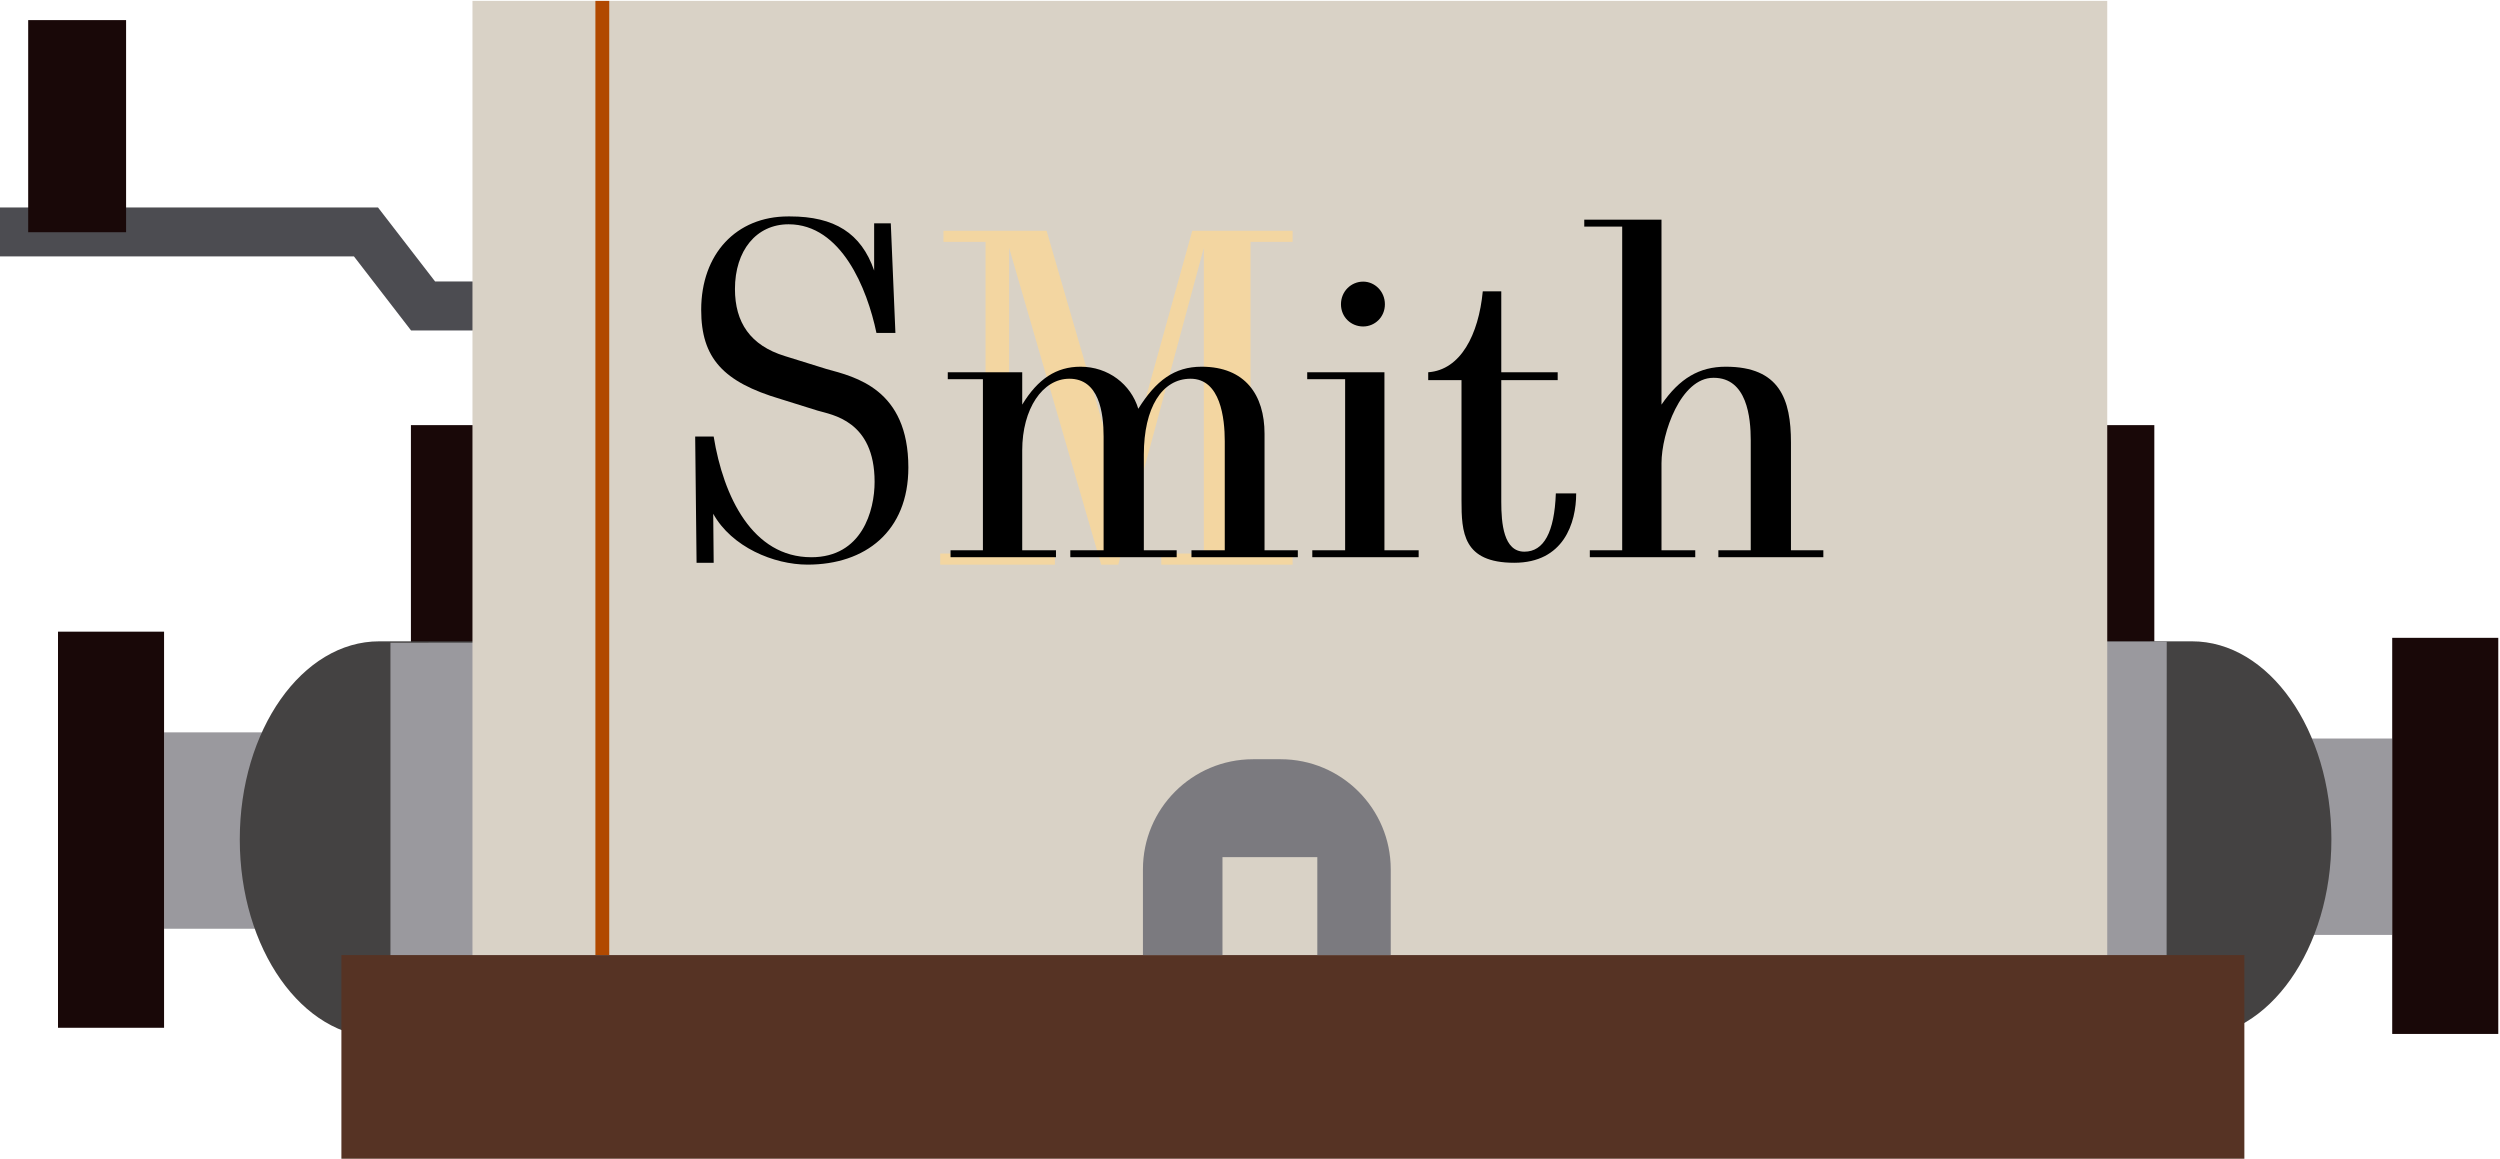 <?xml version="1.0" encoding="UTF-8" standalone="no"?>
<!-- Created with Inkscape (http://www.inkscape.org/) -->

<svg
   xmlns:dc="http://purl.org/dc/elements/1.1/"
   xmlns:cc="http://creativecommons.org/ns#"
   xmlns:rdf="http://www.w3.org/1999/02/22-rdf-syntax-ns#"
   xmlns:svg="http://www.w3.org/2000/svg"
   xmlns="http://www.w3.org/2000/svg"
   xmlns:sodipodi="http://sodipodi.sourceforge.net/DTD/sodipodi-0.dtd"
   xmlns:inkscape="http://www.inkscape.org/namespaces/inkscape"
   id="svg11171"
   version="1.1"
   inkscape:version="0.91 r13725"
   xml:space="preserve"
   width="378.439"
   height="175.409"
   viewBox="0 0 378.439 175.409"
   sodipodi:docname="smith.svg"
   inkscape:export-filename="/home/igi-111/Work/Rust/smith/icon/smith.png"
   inkscape:export-xdpi="90"
   inkscape:export-ydpi="90"><defs
     id="defs11175"><clipPath
       clipPathUnits="userSpaceOnUse"
       id="clipPath11187"><path
         d="m 600.709,576.12 80.346,-43 118.945,0 0,4.443 -72.046,38.557 -127.245,0 z"
         id="path11189"
         inkscape:connector-curvature="0" /></clipPath><linearGradient
       x1="0"
       y1="0"
       x2="1"
       y2="0"
       gradientUnits="userSpaceOnUse"
       gradientTransform="matrix(14.847,-63.545,-63.545,-14.847,692.57,605.702)"
       spreadMethod="pad"
       id="linearGradient11199"><stop
         style="stop-opacity:1;stop-color:#ffffff"
         offset="0"
         id="stop11201" /><stop
         style="stop-opacity:0;stop-color:#ffffff"
         offset="1"
         id="stop11203" /></linearGradient><mask
       maskUnits="userSpaceOnUse"
       x="0"
       y="0"
       width="1"
       height="1"
       id="mask11205"><g
         id="g11207"><g
           id="g11209"><g
             id="g11211"><g
               id="g11213"><path
                 d="m -32768,32767 65535,0 0,-65535 -65535,0 0,65535 z"
                 style="fill:url(#linearGradient11199);stroke:none"
                 id="path11215"
                 inkscape:connector-curvature="0" /></g></g></g></g></mask><linearGradient
       x1="0"
       y1="0"
       x2="1"
       y2="0"
       gradientUnits="userSpaceOnUse"
       gradientTransform="matrix(14.847,-63.545,-63.545,-14.847,692.57,605.702)"
       spreadMethod="pad"
       id="linearGradient11221"><stop
         style="stop-opacity:1;stop-color:#e2e1b3"
         offset="0"
         id="stop11223" /><stop
         style="stop-opacity:1;stop-color:#e2e1b3"
         offset="1"
         id="stop11225" /></linearGradient><clipPath
       clipPathUnits="userSpaceOnUse"
       id="clipPath11233"><path
         d="m 593.174,353.719 80.346,-42.999 126.48,0 0,6.786 -67.666,36.213 -139.16,0 z"
         id="path11235"
         inkscape:connector-curvature="0" /></clipPath><linearGradient
       x1="0"
       y1="0"
       x2="1"
       y2="0"
       gradientUnits="userSpaceOnUse"
       gradientTransform="matrix(15.299,-65.479,-65.479,-15.299,690.629,384.855)"
       spreadMethod="pad"
       id="linearGradient11245"><stop
         style="stop-opacity:1;stop-color:#ffffff"
         offset="0"
         id="stop11247" /><stop
         style="stop-opacity:0;stop-color:#ffffff"
         offset="1"
         id="stop11249" /></linearGradient><mask
       maskUnits="userSpaceOnUse"
       x="0"
       y="0"
       width="1"
       height="1"
       id="mask11251"><g
         id="g11253"><g
           id="g11255"><g
             id="g11257"><g
               id="g11259"><path
                 d="m -32768,32767 65535,0 0,-65535 -65535,0 0,65535 z"
                 style="fill:url(#linearGradient11245);stroke:none"
                 id="path11261"
                 inkscape:connector-curvature="0" /></g></g></g></g></mask><linearGradient
       x1="0"
       y1="0"
       x2="1"
       y2="0"
       gradientUnits="userSpaceOnUse"
       gradientTransform="matrix(15.299,-65.479,-65.479,-15.299,690.629,384.855)"
       spreadMethod="pad"
       id="linearGradient11267"><stop
         style="stop-opacity:1;stop-color:#e2e1b3"
         offset="0"
         id="stop11269" /><stop
         style="stop-opacity:1;stop-color:#e2e1b3"
         offset="1"
         id="stop11271" /></linearGradient><clipPath
       clipPathUnits="userSpaceOnUse"
       id="clipPath11279"><path
         d="m 197.308,92.829 -120.451,0 80.347,-43 120.451,0 -80.347,43 z"
         id="path11281"
         inkscape:connector-curvature="0" /></clipPath><linearGradient
       x1="0"
       y1="0"
       x2="1"
       y2="0"
       gradientUnits="userSpaceOnUse"
       gradientTransform="matrix(14.589,-62.443,-62.443,-14.589,165.528,121.524)"
       spreadMethod="pad"
       id="linearGradient11291"><stop
         style="stop-opacity:1;stop-color:#ffffff"
         offset="0"
         id="stop11293" /><stop
         style="stop-opacity:0;stop-color:#ffffff"
         offset="1"
         id="stop11295" /></linearGradient><mask
       maskUnits="userSpaceOnUse"
       x="0"
       y="0"
       width="1"
       height="1"
       id="mask11297"><g
         id="g11299"><g
           id="g11301"><g
             id="g11303"><g
               id="g11305"><path
                 d="m -32768,32767 65535,0 0,-65535 -65535,0 0,65535 z"
                 style="fill:url(#linearGradient11291);stroke:none"
                 id="path11307"
                 inkscape:connector-curvature="0" /></g></g></g></g></mask><linearGradient
       x1="0"
       y1="0"
       x2="1"
       y2="0"
       gradientUnits="userSpaceOnUse"
       gradientTransform="matrix(14.589,-62.443,-62.443,-14.589,165.528,121.524)"
       spreadMethod="pad"
       id="linearGradient11313"><stop
         style="stop-opacity:1;stop-color:#e2e1b3"
         offset="0"
         id="stop11315" /><stop
         style="stop-opacity:1;stop-color:#e2e1b3"
         offset="1"
         id="stop11317" /></linearGradient><clipPath
       clipPathUnits="userSpaceOnUse"
       id="clipPath11325"><path
         d="m 479.473,99.871 -145.771,0 80.347,-43 145.771,0 -80.347,43 z"
         id="path11327"
         inkscape:connector-curvature="0" /></clipPath><linearGradient
       x1="0"
       y1="0"
       x2="1"
       y2="0"
       gradientUnits="userSpaceOnUse"
       gradientTransform="matrix(15.549,-66.551,-66.551,-15.549,434.261,131.87)"
       spreadMethod="pad"
       id="linearGradient11337"><stop
         style="stop-opacity:1;stop-color:#ffffff"
         offset="0"
         id="stop11339" /><stop
         style="stop-opacity:0;stop-color:#ffffff"
         offset="1"
         id="stop11341" /></linearGradient><mask
       maskUnits="userSpaceOnUse"
       x="0"
       y="0"
       width="1"
       height="1"
       id="mask11343"><g
         id="g11345"><g
           id="g11347"><g
             id="g11349"><g
               id="g11351"><path
                 d="m -32768,32767 65535,0 0,-65535 -65535,0 0,65535 z"
                 style="fill:url(#linearGradient11337);stroke:none"
                 id="path11353"
                 inkscape:connector-curvature="0" /></g></g></g></g></mask><linearGradient
       x1="0"
       y1="0"
       x2="1"
       y2="0"
       gradientUnits="userSpaceOnUse"
       gradientTransform="matrix(15.549,-66.551,-66.551,-15.549,434.261,131.87)"
       spreadMethod="pad"
       id="linearGradient11359"><stop
         style="stop-opacity:1;stop-color:#e2e1b3"
         offset="0"
         id="stop11361" /><stop
         style="stop-opacity:1;stop-color:#e2e1b3"
         offset="1"
         id="stop11363" /></linearGradient><clipPath
       clipPathUnits="userSpaceOnUse"
       id="clipPath11371"><path
         d="m 558.392,93.687 80.348,-43 161.26,0 0,27.041 -29.82,15.959 -211.788,0 z"
         id="path11373"
         inkscape:connector-curvature="0" /></clipPath><linearGradient
       x1="0"
       y1="0"
       x2="1"
       y2="0"
       gradientUnits="userSpaceOnUse"
       gradientTransform="matrix(18.052,-77.263,-77.263,-18.052,689.948,134.296)"
       spreadMethod="pad"
       id="linearGradient11383"><stop
         style="stop-opacity:1;stop-color:#ffffff"
         offset="0"
         id="stop11385" /><stop
         style="stop-opacity:0;stop-color:#ffffff"
         offset="1"
         id="stop11387" /></linearGradient><mask
       maskUnits="userSpaceOnUse"
       x="0"
       y="0"
       width="1"
       height="1"
       id="mask11389"><g
         id="g11391"><g
           id="g11393"><g
             id="g11395"><g
               id="g11397"><path
                 d="m -32768,32767 65535,0 0,-65535 -65535,0 0,65535 z"
                 style="fill:url(#linearGradient11383);stroke:none"
                 id="path11399"
                 inkscape:connector-curvature="0" /></g></g></g></g></mask><linearGradient
       x1="0"
       y1="0"
       x2="1"
       y2="0"
       gradientUnits="userSpaceOnUse"
       gradientTransform="matrix(18.052,-77.263,-77.263,-18.052,689.948,134.296)"
       spreadMethod="pad"
       id="linearGradient11405"><stop
         style="stop-opacity:1;stop-color:#e2e1b3"
         offset="0"
         id="stop11407" /><stop
         style="stop-opacity:1;stop-color:#e2e1b3"
         offset="1"
         id="stop11409" /></linearGradient><clipPath
       clipPathUnits="userSpaceOnUse"
       id="clipPath11417"><path
         d="m 132.366,447.394 -78.728,-93.675 80.347,-43 242.95,-0.379 -244.569,137.054 z"
         id="path11419"
         inkscape:connector-curvature="0" /></clipPath><linearGradient
       x1="0"
       y1="0"
       x2="1"
       y2="0"
       gradientUnits="userSpaceOnUse"
       gradientTransform="matrix(31.51,-134.862,-134.862,-31.51,181.618,476.132)"
       spreadMethod="pad"
       id="linearGradient11429"><stop
         style="stop-opacity:1;stop-color:#ffffff"
         offset="0"
         id="stop11431" /><stop
         style="stop-opacity:0;stop-color:#ffffff"
         offset="1"
         id="stop11433" /></linearGradient><mask
       maskUnits="userSpaceOnUse"
       x="0"
       y="0"
       width="1"
       height="1"
       id="mask11435"><g
         id="g11437"><g
           id="g11439"><g
             id="g11441"><g
               id="g11443"><path
                 d="m -32768,32767 65535,0 0,-65535 -65535,0 0,65535 z"
                 style="fill:url(#linearGradient11429);stroke:none"
                 id="path11445"
                 inkscape:connector-curvature="0" /></g></g></g></g></mask><linearGradient
       x1="0"
       y1="0"
       x2="1"
       y2="0"
       gradientUnits="userSpaceOnUse"
       gradientTransform="matrix(31.51,-134.862,-134.862,-31.51,181.618,476.132)"
       spreadMethod="pad"
       id="linearGradient11451"><stop
         style="stop-opacity:1;stop-color:#e2e1b3"
         offset="0"
         id="stop11453" /><stop
         style="stop-opacity:1;stop-color:#e2e1b3"
         offset="1"
         id="stop11455" /></linearGradient><clipPath
       clipPathUnits="userSpaceOnUse"
       id="clipPath11463"><path
         d="m 456.653,580.653 -112.894,0 80.347,-43 112.894,0 -80.347,43 z"
         id="path11465"
         inkscape:connector-curvature="0" /></clipPath><linearGradient
       x1="0"
       y1="0"
       x2="1"
       y2="0"
       gradientUnits="userSpaceOnUse"
       gradientTransform="matrix(14.303,-61.217,-61.217,-14.303,428.882,608.363)"
       spreadMethod="pad"
       id="linearGradient11475"><stop
         style="stop-opacity:1;stop-color:#ffffff"
         offset="0"
         id="stop11477" /><stop
         style="stop-opacity:0;stop-color:#ffffff"
         offset="1"
         id="stop11479" /></linearGradient><mask
       maskUnits="userSpaceOnUse"
       x="0"
       y="0"
       width="1"
       height="1"
       id="mask11481"><g
         id="g11483"><g
           id="g11485"><g
             id="g11487"><g
               id="g11489"><path
                 d="m -32768,32767 65535,0 0,-65535 -65535,0 0,65535 z"
                 style="fill:url(#linearGradient11475);stroke:none"
                 id="path11491"
                 inkscape:connector-curvature="0" /></g></g></g></g></mask><linearGradient
       x1="0"
       y1="0"
       x2="1"
       y2="0"
       gradientUnits="userSpaceOnUse"
       gradientTransform="matrix(14.303,-61.217,-61.217,-14.303,428.882,608.363)"
       spreadMethod="pad"
       id="linearGradient11497"><stop
         style="stop-opacity:1;stop-color:#e2e1b3"
         offset="0"
         id="stop11499" /><stop
         style="stop-opacity:1;stop-color:#e2e1b3"
         offset="1"
         id="stop11501" /></linearGradient><clipPath
       clipPathUnits="userSpaceOnUse"
       id="clipPath11509"><path
         d="m 206.361,586.796 -144.653,0 80.347,-43 144.653,0 -80.347,43 z"
         id="path11511"
         inkscape:connector-curvature="0" /></clipPath><linearGradient
       x1="0"
       y1="0"
       x2="1"
       y2="0"
       gradientUnits="userSpaceOnUse"
       gradientTransform="matrix(15.507,-66.37,-66.37,-15.507,161.742,618.649)"
       spreadMethod="pad"
       id="linearGradient11521"><stop
         style="stop-opacity:1;stop-color:#ffffff"
         offset="0"
         id="stop11523" /><stop
         style="stop-opacity:0;stop-color:#ffffff"
         offset="1"
         id="stop11525" /></linearGradient><mask
       maskUnits="userSpaceOnUse"
       x="0"
       y="0"
       width="1"
       height="1"
       id="mask11527"><g
         id="g11529"><g
           id="g11531"><g
             id="g11533"><g
               id="g11535"><path
                 d="m -32768,32767 65535,0 0,-65535 -65535,0 0,65535 z"
                 style="fill:url(#linearGradient11521);stroke:none"
                 id="path11537"
                 inkscape:connector-curvature="0" /></g></g></g></g></mask><linearGradient
       x1="0"
       y1="0"
       x2="1"
       y2="0"
       gradientUnits="userSpaceOnUse"
       gradientTransform="matrix(15.507,-66.37,-66.37,-15.507,161.742,618.649)"
       spreadMethod="pad"
       id="linearGradient11543"><stop
         style="stop-opacity:1;stop-color:#e2e1b3"
         offset="0"
         id="stop11545" /><stop
         style="stop-opacity:1;stop-color:#e2e1b3"
         offset="1"
         id="stop11547" /></linearGradient><clipPath
       clipPathUnits="userSpaceOnUse"
       id="clipPath11555"><path
         d="M 0,800 800,800 800,0 0,0 0,800 Z"
         id="path11557"
         inkscape:connector-curvature="0" /></clipPath><clipPath
       clipPathUnits="userSpaceOnUse"
       id="clipPath11827"><path
         d="m 728.26,203.228 c -4.853,0 -8.786,-4.315 -8.786,-9.639 l 0,0 0,-5.824 c 0,-5.322 3.933,-9.638 8.786,-9.638 l 0,0 8.238,0 c 4.853,0 8.787,4.316 8.787,9.638 l 0,0 0,5.824 c 0,5.324 -3.934,9.639 -8.787,9.639 l 0,0 -8.238,0 z"
         id="path11829"
         inkscape:connector-curvature="0" /></clipPath><clipPath
       clipPathUnits="userSpaceOnUse"
       id="clipPath11839"><path
         d="M 0,800 800,800 800,0 0,0 0,800 Z"
         id="path11841"
         inkscape:connector-curvature="0" /></clipPath><clipPath
       clipPathUnits="userSpaceOnUse"
       id="clipPath12395"><path
         d="m 44.511,395.795 107.314,0 0,-53.657 -107.314,0 0,53.657 z"
         id="path12397"
         inkscape:connector-curvature="0" /></clipPath><clipPath
       clipPathUnits="userSpaceOnUse"
       id="clipPath12411"><path
         d="m 51.715,442.843 39.675,0 0,-34.846 -39.675,0 0,34.846 z"
         id="path12413"
         inkscape:connector-curvature="0" /></clipPath><clipPath
       clipPathUnits="userSpaceOnUse"
       id="clipPath12441"><path
         d="m 137.082,170.798 c 0,0 -47.236,4.42 -47.236,-33.764 l 0,0 c 0,0 -2.192,-21.743 -12.99,-34.294 l 0,0 59.382,0 1.688,0 59.382,0 c -10.797,12.551 -12.99,34.294 -12.99,34.294 l 0,0 c 0,31.006 -31.146,33.921 -42.856,33.921 l 0,0 c -2.711,0 -4.38,-0.157 -4.38,-0.157"
         id="path12443"
         inkscape:connector-curvature="0" /></clipPath><clipPath
       clipPathUnits="userSpaceOnUse"
       id="clipPath12453"><path
         d="M 0,800 800,800 800,0 0,0 0,800 Z"
         id="path12455"
         inkscape:connector-curvature="0" /></clipPath><clipPath
       clipPathUnits="userSpaceOnUse"
       id="clipPath12513"><path
         d="m 138.012,195.194 -0.991,0 -6.074,0 -6.58,-15.535 13.16,0 -0.02,0 13.159,0 -6.58,15.535 -6.074,0 z"
         id="path12515"
         inkscape:connector-curvature="0" /></clipPath><clipPath
       clipPathUnits="userSpaceOnUse"
       id="clipPath12523"><path
         d="M 0,800 800,800 800,0 0,0 0,800 Z"
         id="path12525"
         inkscape:connector-curvature="0" /></clipPath><clipPath
       clipPathUnits="userSpaceOnUse"
       id="clipPath12669"><path
         d="m 660.874,468.819 -45.128,0 c 0,0 -19.434,-0.923 -20.945,-26.297 l 0,0 c -0.491,-8.257 -0.846,-17.342 -1.101,-25.845 l 0,0 134.347,0 c -0.255,8.503 -0.609,17.588 -1.101,25.845 l 0,0 c -1.512,25.374 -20.945,26.297 -20.945,26.297 l 0,0 -45.127,0 z"
         id="path12671"
         inkscape:connector-curvature="0" /></clipPath><clipPath
       clipPathUnits="userSpaceOnUse"
       id="clipPath12699"><path
         d="M 0,800 800,800 800,0 0,0 0,800 Z"
         id="path12701"
         inkscape:connector-curvature="0" /></clipPath></defs><sodipodi:namedview
     pagecolor="#ffffff"
     bordercolor="#666666"
     borderopacity="1"
     objecttolerance="10"
     gridtolerance="10"
     guidetolerance="10"
     inkscape:pageopacity="0"
     inkscape:pageshadow="2"
     inkscape:window-width="1242"
     inkscape:window-height="1366"
     id="namedview11173"
     showgrid="false"
     fit-margin-top="0"
     fit-margin-left="0"
     fit-margin-right="0"
     fit-margin-bottom="0"
     inkscape:zoom="7.552"
     inkscape:cx="341.78013"
     inkscape:cy="57.549092"
     inkscape:window-x="3852"
     inkscape:window-y="48"
     inkscape:window-maximized="0"
     inkscape:current-layer="g12697" /><g
     id="g11179"
     inkscape:groupmode="layer"
     inkscape:label="24391-NVINJ6"
     transform="matrix(1.25,0,0,-1.25,-431.257,485.469)"><g
       id="g11321" /><g
       id="g11413" /><g
       id="g12519" /><g
       id="g12695"
       transform="matrix(1.976,0,0,1.976,-299.225,-92.156)"
       inkscape:export-xdpi="90"
       inkscape:export-ydpi="90"><g
         id="g12697"
         clip-path="url(#clipPath12699)"><g
           id="g12989"
           transform="translate(382.456,222.933)"><path
             d="m 0,0 -31.237,0 -3.5,4.537 -21.763,0 0,3 23.237,0 L -29.763,3 0,3 0,0 Z"
             style="fill:#4c4c51;fill-opacity:1;fill-rule:nonzero;stroke:none"
             id="path12991"
             inkscape:connector-curvature="0" /></g><path
           d="m 472.636,185.887 -6,0 0,12.036 6,0 0,-12.036 z"
           style="fill:#9a999e;fill-opacity:1;fill-rule:nonzero;stroke:none"
           id="path12993"
           inkscape:connector-curvature="0" /><path
           d="m 479.136,179.818 -6.5,0 0,24.276 6.5,0 0,-24.276 z"
           style="fill:#190808;fill-opacity:1;fill-rule:nonzero;stroke:none"
           id="path12995"
           inkscape:connector-curvature="0" /><path
           d="m 336.082,186.265 6,0 0,12.036 -6,0 0,-12.036 z"
           style="fill:#9a999e;fill-opacity:1;fill-rule:nonzero;stroke:none"
           id="path12997"
           inkscape:connector-curvature="0" /><path
           d="m 329.582,180.196 6.5,0 0,24.276 -6.5,0 0,-24.276 z"
           style="fill:#190808;fill-opacity:1;fill-rule:nonzero;stroke:none"
           id="path12999"
           inkscape:connector-curvature="0" /><path
           d="m 458.057,202.13 -106.846,0 0,15 106.846,0 0,-15 z"
           style="fill:#190808;fill-opacity:1;fill-rule:nonzero;stroke:none"
           id="path13001"
           inkscape:connector-curvature="0" /><g
           id="g13003"
           transform="matrix(0.836,0,0,1,468.909,191.742)"><path
             d="m 0,0 c 0,-6.704 -4.577,-12.138 -10.224,-12.138 l -132.886,0 c -5.646,0 -10.223,5.434 -10.223,12.138 0,6.704 4.577,12.138 10.223,12.138 l 132.886,0 C -4.577,12.138 0,6.704 0,0"
             style="fill:#444242;fill-opacity:1;fill-rule:nonzero;stroke:none"
             id="path13005"
             inkscape:connector-curvature="0" /></g><path
           d="m 349.956,203.794 108.861,0.076 -0.009,-24.266 -108.852,0 z"
           style="fill:#9a999e;fill-opacity:1;fill-rule:nonzero;stroke:none"
           id="path13007"
           inkscape:connector-curvature="0"
           sodipodi:nodetypes="ccccc" /><path
           d="m 463.575,172.13 -116.625,0 0,12.524 116.625,0 0,-12.524 z"
           style="fill:#563324;fill-opacity:1;fill-rule:nonzero;stroke:none"
           id="path13023"
           inkscape:connector-curvature="0" /><path
           d="m 455.171,243.13 -100.188,0 0,-58.476 100.188,0 0,58.476 z"
           style="fill:#d9d2c6;fill-opacity:1;fill-rule:nonzero;stroke:none"
           id="path13281"
           inkscape:connector-curvature="0" /><path
           d="m 406.76,190.654 -5.812,0 0,-6 5.812,0 0,6 z m -10.687,-6 0,5.25 c 0,3.728 3.022,6.75 6.75,6.75 l 1.687,0 c 3.728,0 6.75,-3.022 6.75,-6.75 l 0,-5.25"
           style="fill:#7b7a7f;fill-opacity:1;fill-rule:nonzero;stroke:none"
           id="path13283"
           inkscape:connector-curvature="0" /><path
           d="m 333.755,228.952 -6,0 0,13 6,0 0,-13 z"
           style="fill:#190808;fill-opacity:1;fill-rule:nonzero;stroke:none"
           id="path13285"
           inkscape:connector-curvature="0" /><path
           d="m 363.365,184.654 -0.848,0 0,58.476 0.848,0 0,-58.476 z"
           style="fill:#b14900;fill-opacity:1;fill-rule:nonzero;stroke:none"
           id="path13287"
           inkscape:connector-curvature="0" /></g></g><g
       transform="scale(1,-1)"
       style="font-style:normal;font-weight:normal;font-size:56px;line-height:125%;font-family:sans-serif;letter-spacing:0px;word-spacing:0px;fill:#f3d6a1;fill-opacity:1;stroke:none;stroke-width:1px;stroke-linecap:butt;stroke-linejoin:miter;stroke-opacity:1"
       id="text13849"
       inkscape:export-xdpi="90"
       inkscape:export-ydpi="90"><path
         d="m 471.749,-360.428 -12.488,0 0,1.344 5.096,0 0,37.744 -5.488,0 0,1.344 13.888,0 0,-1.344 -5.544,0 0,-37.016 11.144,38.36 2.072,0 10.36,-38.36 0,37.016 -5.152,0 0,1.344 15.904,0 0,-1.344 -5.096,0 0,-37.744 5.096,0 0,-1.344 -12.152,0 -8.624,31.024 -9.016,-31.024 z"
         style="font-style:normal;font-variant:normal;font-weight:normal;font-stretch:normal;font-family:'Berenis ADF Pro';-inkscape-font-specification:'Berenis ADF Pro';fill:#f3d6a1;fill-opacity:1"
         id="path13875" /></g><g
       transform="scale(1,-1)"
       style="font-style:normal;font-variant:normal;font-weight:normal;font-stretch:normal;font-size:56px;line-height:125%;font-family:'Berenis ADF Pro Math';-inkscape-font-specification:'Berenis ADF Pro Math';letter-spacing:0px;word-spacing:0px;fill:#000000;fill-opacity:1;stroke:none;stroke-width:1px;stroke-linecap:butt;stroke-linejoin:miter;stroke-opacity:1"
       id="text13835"><path
         d="m 443.248,-320.895 c -7.112,0 -10.64,-7.336 -11.816,-14.616 l -2.24,0 0.168,15.288 2.072,0 -0.056,-5.936 c 2.24,4.032 7.336,6.16 11.424,6.16 7,0 12.208,-4.032 12.208,-11.76 0,-9.52 -6.44,-10.976 -9.912,-11.928 l -5.04,-1.568 c -4.2,-1.288 -6.048,-4.088 -6.048,-8.12 0,-4.648 2.576,-7.84 6.496,-7.84 6.384,0 9.52,7.784 10.64,13.16 l 2.296,0 -0.56,-13.272 -2.016,0 0,5.712 c -1.568,-4.536 -4.816,-6.552 -10.192,-6.552 l -0.224,0 c -6.272,0 -10.528,4.536 -10.528,11.312 0,5.824 2.632,8.736 9.632,10.808 l 4.48,1.4 c 1.68,0.504 6.888,1.176 6.888,8.624 0,3.472 -1.512,9.128 -7.672,9.128 z"
         style="font-style:normal;font-variant:normal;font-weight:normal;font-stretch:normal;font-family:'Berenis ADF Pro';-inkscape-font-specification:'Berenis ADF Pro'"
         id="path13878"
         inkscape:export-xdpi="90"
         inkscape:export-ydpi="90" /><path
         d="m 464.037,-342.455 0,20.72 -3.92,0 0,0.84 12.768,0 0,-0.84 -4.088,0 0,-12.096 c 0,-5.04 2.464,-8.68 5.712,-8.68 3.584,0 4.144,4.088 4.144,7 l 0,13.776 -4.032,0 0,0.84 12.88,0 0,-0.84 -3.976,0 0,-11.592 c 0,-5.656 2.184,-9.184 5.656,-9.184 3.64,0 4.144,4.816 4.144,7.56 l 0,13.216 -4.032,0 0,0.84 12.88,0 0,-0.84 -4.032,0 0,-14.112 c 0,-4.704 -2.352,-8.12 -7.616,-8.12 -3.304,0 -5.544,1.68 -7.672,5.096 -0.896,-2.968 -3.64,-5.096 -7,-5.096 -2.912,0 -5.152,1.456 -7.056,4.592 l 0,-3.92 -9.016,0 0,0.84 4.256,0 z"
         style="font-style:normal;font-variant:normal;font-weight:normal;font-stretch:normal;font-family:'Berenis ADF Pro';-inkscape-font-specification:'Berenis ADF Pro'"
         id="path13880"
         inkscape:export-xdpi="90"
         inkscape:export-ydpi="90" /><path
         d="m 512.662,-343.295 -9.352,0 0,0.84 4.592,0 0,20.72 -3.976,0 0,0.84 12.88,0 0,-0.84 -4.144,0 0,-21.56 z m -2.576,-10.976 c -1.456,0 -2.688,1.176 -2.688,2.744 0,1.568 1.232,2.688 2.688,2.688 1.4,0 2.632,-1.12 2.632,-2.688 0,-1.568 -1.232,-2.744 -2.632,-2.744 z"
         style="font-style:normal;font-variant:normal;font-weight:normal;font-stretch:normal;font-family:'Berenis ADF Pro';-inkscape-font-specification:'Berenis ADF Pro'"
         id="path13882"
         inkscape:export-xdpi="90"
         inkscape:export-ydpi="90" /><path
         d="m 535.883,-328.623 -2.464,0 c -0.168,4.704 -1.456,7.056 -3.808,7.056 -2.52,0 -2.8,-3.416 -2.8,-6.048 l 0,-14.728 6.832,0 0,-0.952 -6.832,0 0,-9.8 -2.24,0 c -0.504,5.264 -2.688,9.52 -6.608,9.8 l 0,0.952 4.032,0 0,14.56 c 0,3.864 0.168,7.56 6.384,7.56 5.992,0 7.504,-4.816 7.504,-8.4 z"
         style="font-style:normal;font-variant:normal;font-weight:normal;font-stretch:normal;font-family:'Berenis ADF Pro';-inkscape-font-specification:'Berenis ADF Pro'"
         id="path13884"
         inkscape:export-xdpi="90"
         inkscape:export-ydpi="90" /><path
         d="m 536.862,-360.935 4.592,0 0,39.2 -3.92,0 0,0.84 12.768,0 0,-0.84 -4.088,0 0,-10.528 c 0,-3.696 2.352,-10.36 6.272,-10.36 l 0.056,0 c 4.032,0 4.48,4.816 4.48,7.56 l 0,13.328 -3.92,0 0,0.84 12.712,0 0,-0.84 -3.92,0 0,-13.048 c 0,-5.208 -1.344,-9.184 -7.896,-9.184 -3.192,0 -5.6,1.4 -7.784,4.592 l 0,-22.4 -9.352,0 0,0.84 z"
         style="font-style:normal;font-variant:normal;font-weight:normal;font-stretch:normal;font-family:'Berenis ADF Pro';-inkscape-font-specification:'Berenis ADF Pro'"
         id="path13886"
         inkscape:export-xdpi="90"
         inkscape:export-ydpi="90" /></g></g></svg>